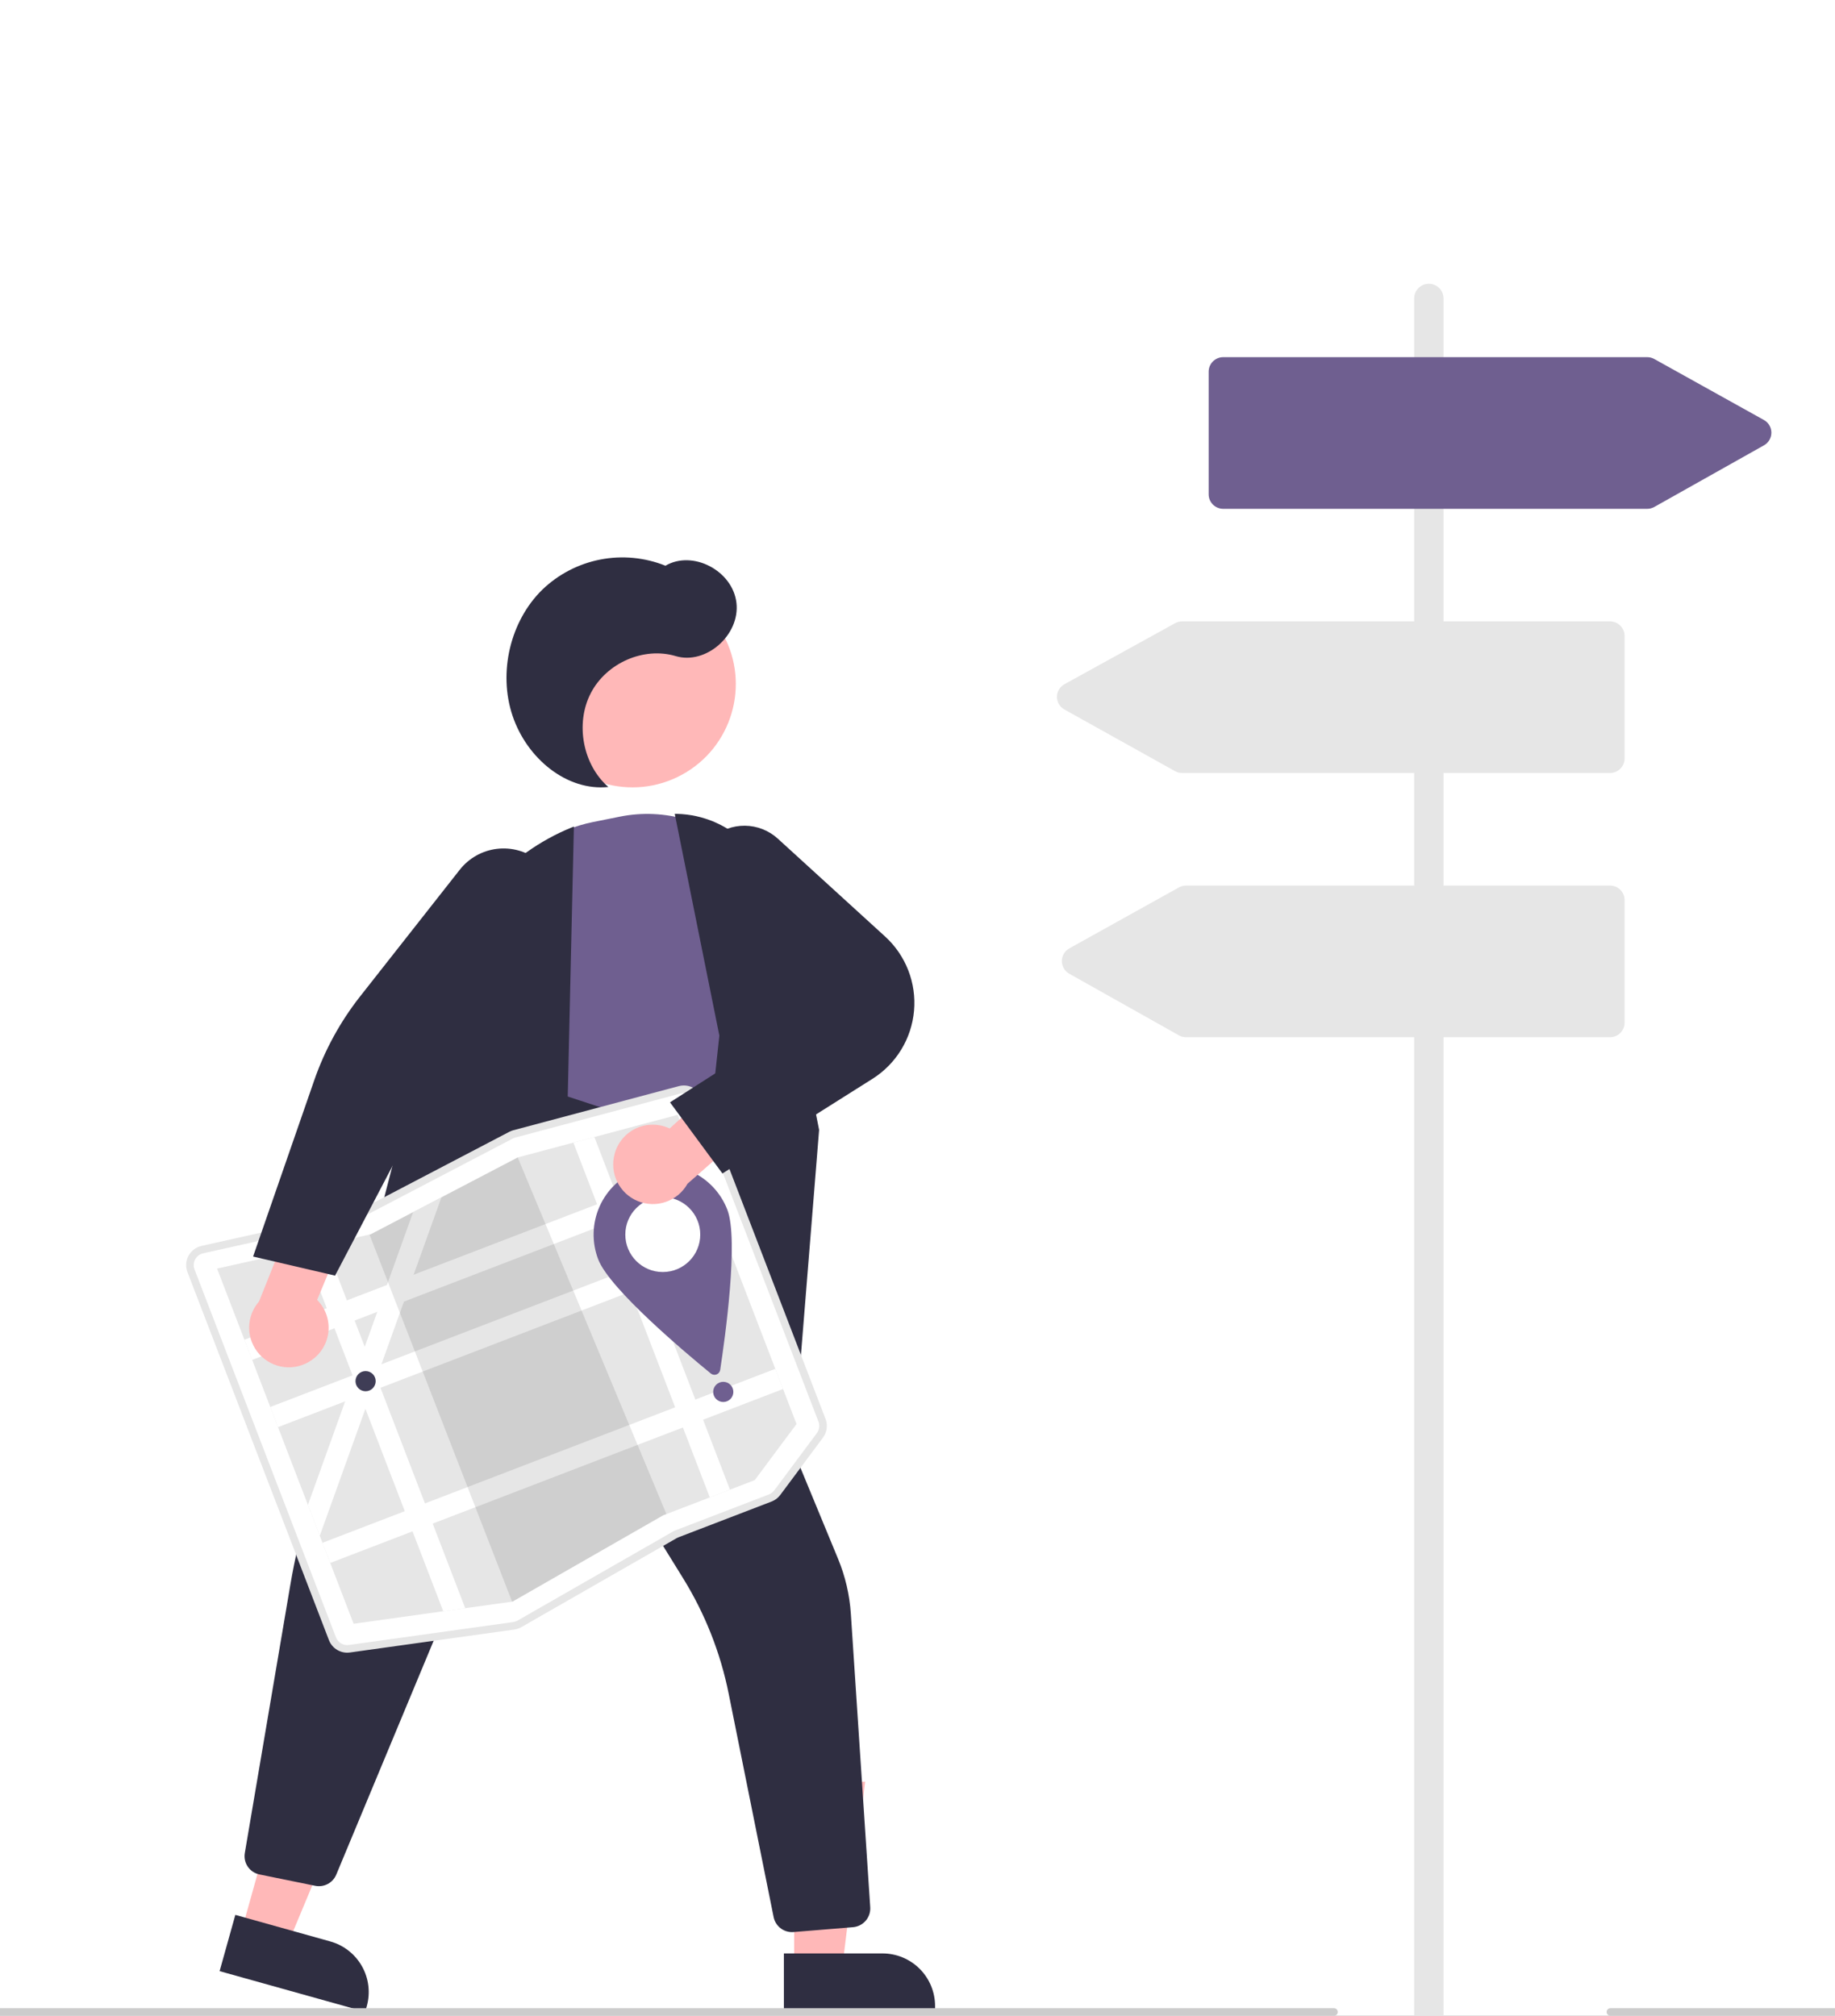 <svg width="375" height="412" viewBox="0 0 375 412" fill="none" xmlns="http://www.w3.org/2000/svg">
<rect x="0" y="0" width="375" height="412" fill="#808080" stroke="none"/>
<g clip-path="url(#clip0)">
<rect width="488" height="412" transform="translate(-23)" fill="white"/>
<path d="M49.364 394.658L58.832 397.304L73.547 362.052L59.575 358.147L49.364 394.658Z" fill="#FFB8B8"/>
<path d="M74.633 411.198L44.878 402.881L48.092 391.386L67.502 396.812C70.246 397.579 72.572 399.404 73.97 401.887C75.368 404.369 75.722 407.304 74.955 410.048L74.633 411.198Z" fill="#2F2E41"/>
<path d="M162.3 402.071L172.131 402.07L176.805 364.158L162.297 364.159L162.3 402.071Z" fill="#FFB8B8"/>
<path d="M191.091 411.195L160.194 411.198L160.193 399.263L180.347 399.261C181.758 399.261 183.155 399.539 184.458 400.078C185.762 400.618 186.946 401.409 187.943 402.406C188.941 403.404 189.733 404.588 190.272 405.891C190.812 407.194 191.09 408.59 191.091 410.001L191.091 411.195Z" fill="#2F2E41"/>
<path d="M89.246 244.675L66.619 300.097L159.015 320.85L160.193 289.843L118.238 245.164L89.246 244.675Z" fill="#B3B3B3"/>
<path d="M139.377 158.339C149.612 152.746 153.373 139.915 147.778 129.682C142.183 119.449 129.351 115.688 119.116 121.282C108.881 126.876 105.119 139.706 110.714 149.939C116.309 160.173 129.142 163.933 139.377 158.339Z" fill="#FFB8B8"/>
<path d="M144.337 241.609L102.515 224.492L98.792 199.944C97.695 192.769 99.408 185.447 103.573 179.502C107.738 173.557 114.035 169.446 121.154 168.024L126.686 166.913C131.23 166.004 135.928 166.217 140.371 167.534C144.815 168.852 148.869 171.234 152.182 174.474C155.428 177.575 157.855 181.43 159.247 185.697C160.638 189.964 160.952 194.509 160.158 198.927C159.534 202.712 157.998 206.288 155.684 209.349C142.546 226.526 144.233 240.806 144.251 240.948L144.337 241.609Z" fill="#6F5F90"/>
<path d="M161.367 305.626L140.407 272.299L147.009 211.676L137.889 166.336L138.374 166.348C143.678 166.479 148.729 168.644 152.48 172.396C156.231 176.148 158.394 181.198 158.523 186.502L167.394 230.931L161.367 305.626Z" fill="#2F2E41"/>
<path d="M161.845 394.904C160.962 394.903 160.106 394.597 159.423 394.037C158.74 393.477 158.271 392.698 158.097 391.832L148.914 346.18C147.237 337.816 144.079 329.818 139.588 322.565L113.678 280.66C113.549 280.451 113.365 280.282 113.147 280.172C112.928 280.061 112.683 280.013 112.439 280.032C112.194 280.052 111.96 280.138 111.762 280.282C111.563 280.426 111.408 280.622 111.314 280.849L68.716 383.162C68.373 383.98 67.758 384.654 66.975 385.069C66.191 385.484 65.288 385.615 64.419 385.44L53.039 383.12C52.064 382.926 51.204 382.358 50.642 381.538C50.08 380.718 49.861 379.711 50.031 378.732L59.314 324.032C61.208 312.883 64.434 302.002 68.925 291.622L100.364 218.976L146.76 234.211L149.822 266.693L171.259 318.592C172.741 322.176 173.626 325.978 173.881 329.848L177.841 389.83C177.903 390.831 177.571 391.817 176.916 392.576C176.26 393.336 175.334 393.809 174.335 393.895L162.161 394.891C162.055 394.9 161.95 394.904 161.845 394.904Z" fill="#2F2E41"/>
<path d="M77.207 320.489L62.498 306.53L90.296 199.358C92.06 192.62 95.366 186.384 99.955 181.143C104.543 175.902 110.288 171.799 116.734 169.16L117.28 168.938L115.795 234.165L77.207 320.489Z" fill="#2F2E41"/>
<path d="M124.324 160.852C119.106 156.336 117.52 147.912 120.717 141.702C123.914 135.492 131.559 132.149 138.096 134.102C144.252 135.942 151.251 129.805 150.501 123.225C149.751 116.645 141.564 112.358 135.99 115.627C131.768 113.933 127.147 113.495 122.682 114.364C118.217 115.234 114.098 117.374 110.821 120.528C104.272 126.943 101.787 137.429 104.728 146.247C107.668 155.065 115.875 161.741 124.324 160.852Z" fill="#2F2E41"/>
<path d="M105.848 332.473C105.591 332.572 105.322 332.641 105.049 332.679L71.468 337.366C70.655 337.482 69.827 337.319 69.12 336.902C68.413 336.485 67.869 335.841 67.578 335.074L38.672 259.873C38.485 259.386 38.405 258.865 38.438 258.344C38.47 257.824 38.615 257.316 38.861 256.856C39.108 256.397 39.45 255.996 39.866 255.68C40.281 255.365 40.76 255.143 41.269 255.029L41.27 255.029L72.849 247.983C73.093 247.929 73.329 247.843 73.55 247.727L104.266 231.671C104.503 231.547 104.754 231.449 105.013 231.38L138.815 222.37C139.681 222.138 140.602 222.235 141.401 222.642C142.199 223.049 142.818 223.738 143.138 224.575L168.342 290.145C168.564 290.717 168.636 291.335 168.553 291.942C168.469 292.549 168.233 293.124 167.866 293.615L159.149 305.318C158.739 305.868 158.181 306.291 157.54 306.537L138.491 313.857C138.354 313.909 138.222 313.972 138.095 314.045L106.352 332.234C106.191 332.327 106.022 332.407 105.848 332.473Z" fill="white"/>
<path d="M121.472 232.395L117.18 233.54L105.804 236.573L105.784 236.578L90.211 244.719L84.431 247.741L84.428 247.742L75.748 252.28L75.51 252.333L66.493 254.344L62.135 255.318L44.36 259.283L72.264 331.88L90.581 329.324L95.072 328.696L104.645 327.359L104.756 327.344L135.516 309.718L154.231 302.527L162.776 291.055L138.486 227.861L121.472 232.395Z" fill="#E6E6E6"/>
<path d="M142.488 238.272L49.951 273.829L51.535 277.951L144.073 242.395L142.488 238.272Z" fill="white"/>
<path d="M147.77 252.015L55.233 287.571L56.818 291.694L149.355 256.138L147.77 252.015Z" fill="white"/>
<path d="M158.441 279.775L65.903 315.331L67.488 319.454L160.025 283.898L158.441 279.775Z" fill="white"/>
<path d="M121.472 232.395L149.176 304.469L145.053 306.054L117.179 233.54L121.472 232.395Z" fill="white"/>
<path d="M90.211 244.719L84.522 260.545L82.55 266.034L77.948 278.843L76.962 281.581L75.976 284.333L74.676 287.945L65.351 313.894L62.926 307.586L70.53 286.425L72.25 281.635L72.503 280.935L74.537 275.271L77.104 268.127L79.077 262.637L84.428 247.742L84.431 247.742L90.211 244.719Z" fill="white"/>
<path opacity="0.1" d="M136.187 309.461L135.516 309.718L104.756 327.345L104.645 327.359L75.51 252.333L75.748 252.28L84.428 247.742L84.431 247.742L90.211 244.72L105.784 236.578L105.805 236.573L136.187 309.461Z" fill="black"/>
<path d="M105.987 332.834C105.702 332.944 105.405 333.021 105.102 333.063L71.521 337.75C70.622 337.878 69.706 337.697 68.924 337.236C68.141 336.775 67.539 336.061 67.216 335.213L38.311 260.012C38.104 259.473 38.015 258.896 38.051 258.32C38.087 257.744 38.247 257.182 38.52 256.674C38.793 256.165 39.172 255.721 39.632 255.372C40.092 255.023 40.622 254.778 41.185 254.652L72.765 247.606C72.975 247.558 73.179 247.484 73.371 247.384L104.087 231.328C104.349 231.19 104.626 231.083 104.913 231.006L138.716 221.997C139.674 221.74 140.693 221.847 141.577 222.297C142.46 222.748 143.145 223.51 143.5 224.436L168.703 290.007C168.948 290.639 169.029 291.323 168.936 291.994C168.844 292.666 168.582 293.303 168.176 293.846L159.459 305.549C159.006 306.158 158.388 306.626 157.679 306.899L138.629 314.218C138.511 314.263 138.397 314.318 138.287 314.381L106.545 332.57C106.366 332.672 106.179 332.761 105.987 332.834ZM41.174 256.267C40.563 256.502 40.07 256.97 39.804 257.569C39.538 258.167 39.521 258.846 39.755 259.457L68.661 334.658C68.859 335.179 69.23 335.618 69.71 335.901C70.192 336.185 70.754 336.296 71.307 336.217L104.889 331.53C105.201 331.486 105.502 331.383 105.775 331.227L137.518 313.038C137.696 312.936 137.882 312.847 138.074 312.774L157.123 305.454C157.56 305.287 157.939 304.999 158.218 304.624L166.934 292.922C167.184 292.588 167.345 292.196 167.402 291.784C167.459 291.371 167.409 290.95 167.259 290.562L142.055 224.991C141.837 224.422 141.416 223.953 140.873 223.676C140.33 223.399 139.703 223.334 139.115 223.492L105.312 232.502C105.136 232.549 104.966 232.615 104.804 232.699L74.088 248.756C73.776 248.918 73.445 249.039 73.102 249.116L41.522 256.162C41.404 256.189 41.287 256.224 41.174 256.267Z" fill="#E6E6E6"/>
<path d="M66.493 254.344L95.072 328.696L90.581 329.324L62.135 255.318L66.493 254.344Z" fill="white"/>
<path d="M74.713 284.356C75.851 284.356 76.774 283.433 76.774 282.294C76.774 281.156 75.851 280.233 74.713 280.233C73.574 280.233 72.651 281.156 72.651 282.294C72.651 283.433 73.574 284.356 74.713 284.356Z" fill="#3F3D56"/>
<path d="M147.807 286.552C148.946 286.552 149.868 285.63 149.868 284.491C149.868 283.353 148.946 282.43 147.807 282.43C146.668 282.43 145.745 283.353 145.745 284.491C145.745 285.63 146.668 286.552 147.807 286.552Z" fill="#6F5F90"/>
<path d="M148.642 247.264C150.981 253.351 148.166 273.523 147.175 279.998C147.144 280.203 147.059 280.397 146.929 280.559C146.799 280.721 146.628 280.845 146.434 280.92C146.24 280.994 146.03 281.016 145.825 280.983C145.62 280.95 145.427 280.863 145.266 280.732C140.194 276.586 124.591 263.491 122.251 257.404C121.585 255.672 121.267 253.825 121.315 251.969C121.363 250.114 121.776 248.286 122.53 246.59C123.284 244.894 124.366 243.364 125.712 242.086C127.058 240.807 128.642 239.807 130.375 239.141C132.108 238.475 133.955 238.157 135.811 238.205C137.667 238.253 139.495 238.666 141.191 239.42C142.887 240.174 144.418 241.255 145.697 242.601C146.975 243.947 147.976 245.531 148.642 247.264V247.264Z" fill="#6F5F90"/>
<path d="M135.446 259.99C139.675 259.99 143.103 256.562 143.103 252.334C143.103 248.106 139.675 244.678 135.446 244.678C131.217 244.678 127.789 248.106 127.789 252.334C127.789 256.562 131.217 259.99 135.446 259.99Z" fill="white"/>
<path d="M125.611 235.815C125.921 234.678 126.476 233.623 127.238 232.723C128 231.824 128.95 231.103 130.021 230.61C131.092 230.118 132.258 229.866 133.437 229.873C134.615 229.879 135.778 230.145 136.844 230.649L150.513 218.295L160.048 224.769L140.499 241.945C139.532 243.678 137.963 244.996 136.09 245.65C134.216 246.303 132.167 246.247 130.332 245.492C128.497 244.736 127.002 243.334 126.132 241.55C125.262 239.767 125.077 237.726 125.611 235.815Z" fill="#FFB8B8"/>
<path d="M147.636 239.848L136.921 225.309L161.348 209.678L143.84 184.699C142.41 182.658 141.782 180.162 142.079 177.687C142.375 175.213 143.574 172.934 145.446 171.289C147.318 169.643 149.731 168.746 152.224 168.769C154.716 168.792 157.113 169.733 158.954 171.413L180.876 191.411C182.964 193.315 184.584 195.677 185.61 198.31C186.636 200.943 187.04 203.778 186.791 206.593C186.542 209.408 185.646 212.128 184.173 214.54C182.7 216.952 180.69 218.992 178.299 220.5L147.636 239.848Z" fill="#2F2E41"/>
<path d="M63.687 277.994C64.656 277.323 65.466 276.447 66.059 275.428C66.652 274.41 67.015 273.274 67.122 272.1C67.229 270.926 67.077 269.743 66.677 268.635C66.277 267.526 65.638 266.518 64.807 265.683L71.89 248.676L62.602 241.851L52.937 266.01C51.626 267.499 50.907 269.418 50.917 271.402C50.926 273.387 51.663 275.299 52.988 276.776C54.313 278.253 56.134 279.193 58.106 279.418C60.078 279.642 62.064 279.136 63.687 277.994V277.994Z" fill="#FFB8B8"/>
<path d="M68.473 260.725L51.722 256.825L64.205 220.836C66.356 214.626 69.53 208.82 73.594 203.655L93.959 177.764C95.822 175.395 98.547 173.862 101.538 173.498C104.53 173.135 107.543 173.972 109.918 175.826C112.294 177.68 113.837 180.399 114.211 183.389C114.585 186.378 113.759 189.394 111.913 191.775L89.315 220.935L68.473 260.725Z" fill="#2F2E41"/>
<path d="M272.611 412H-22.226C-22.431 412 -22.628 411.919 -22.773 411.773C-22.919 411.628 -23 411.432 -23 411.226C-23 411.021 -22.919 410.824 -22.773 410.679C-22.628 410.534 -22.431 410.453 -22.226 410.453H272.611C272.817 410.453 273.013 410.534 273.159 410.679C273.304 410.824 273.385 411.021 273.385 411.226C273.385 411.432 273.304 411.628 273.159 411.773C273.013 411.919 272.817 412 272.611 412Z" fill="#CCCCCC"/>
<path d="M295 412H289V60.994C289 60.2 289.316 59.439 289.879 58.877C290.441 58.316 291.204 58 292 58C292.796 58 293.559 58.316 294.121 58.877C294.684 59.439 295 60.2 295 60.994V412Z" fill="#E6E6E6"/>
<path d="M437.442 412H329.103C328.897 412 328.701 411.919 328.555 411.773C328.41 411.628 328.329 411.432 328.329 411.226C328.329 411.021 328.41 410.824 328.555 410.679C328.701 410.534 328.897 410.453 329.103 410.453H437.442C437.647 410.453 437.844 410.534 437.989 410.679C438.134 410.824 438.216 411.021 438.216 411.226C438.216 411.432 438.134 411.628 437.989 411.773C437.844 411.919 437.647 412 437.442 412Z" fill="#CCCCCC"/>
<path d="M336.612 104H249.977C249.188 103.999 248.431 103.686 247.873 103.13C247.315 102.573 247.001 101.819 247 101.032V75.968C247.001 75.181 247.315 74.427 247.873 73.87C248.431 73.314 249.188 73.001 249.977 73H336.618C337.126 73 337.626 73.13 338.069 73.376L360.474 85.842C360.935 86.099 361.32 86.474 361.589 86.928C361.857 87.382 361.999 87.9 362 88.427C362.001 88.954 361.861 89.472 361.595 89.928C361.329 90.383 360.946 90.76 360.485 91.019L338.074 103.617C337.628 103.868 337.124 104 336.612 104Z" fill="#6F5F90"/>
<path d="M328.997 158H241.609C241.092 158 240.584 157.868 240.134 157.617L217.528 145.019C217.063 144.76 216.677 144.383 216.408 143.928C216.14 143.472 215.999 142.954 216 142.427C216.001 141.9 216.144 141.382 216.415 140.928C216.686 140.474 217.074 140.099 217.54 139.842L240.139 127.376C240.586 127.13 241.09 127 241.602 127H328.997C329.793 127.001 330.556 127.314 331.119 127.87C331.682 128.427 331.999 129.181 332 129.968V155.032C331.999 155.819 331.682 156.573 331.119 157.13C330.556 157.686 329.793 157.999 328.997 158Z" fill="#E6E6E6"/>
<path d="M329.023 212H242.388C241.876 212 241.372 211.868 240.926 211.617L218.515 199.019C218.054 198.76 217.671 198.383 217.405 197.928C217.139 197.472 216.999 196.954 217 196.427C217.001 195.9 217.143 195.382 217.411 194.928C217.68 194.474 218.065 194.099 218.526 193.842L240.931 181.376C241.374 181.13 241.874 181 242.382 181H329.023C329.812 181.001 330.569 181.314 331.127 181.87C331.685 182.427 331.999 183.181 332 183.968V209.032C331.999 209.819 331.685 210.573 331.127 211.13C330.569 211.686 329.812 211.999 329.023 212Z" fill="#E6E6E6"/>
</g>
<defs>
<clipPath id="clip0">
<rect width="488" height="412" fill="white" transform="translate(-23)"/>
</clipPath>
</defs>
</svg>
